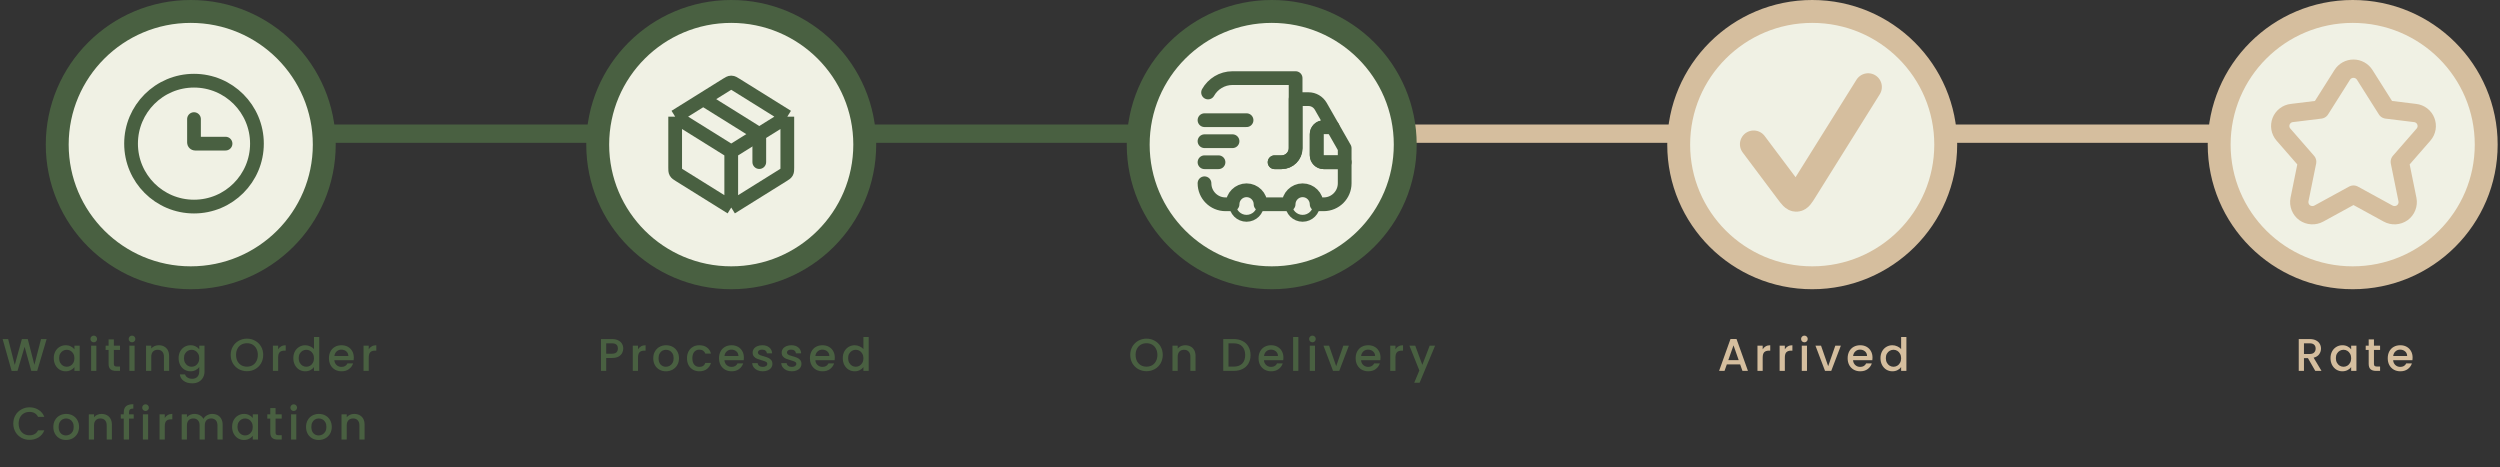 <svg width="546" height="102" viewBox="0 0 546 102" fill="none" xmlns="http://www.w3.org/2000/svg">
<rect x="0" y="0" width="546" height="102" fill="#333333" stroke="none"/>
<line x1="10.781" y1="29.193" x2="153.057" y2="29.193" stroke="#496041" stroke-width="4"/>
<line x1="147.584" y1="29.193" x2="289.859" y2="29.193" stroke="#496041" stroke-width="4"/>
<line x1="265.627" y1="29.193" x2="407.902" y2="29.193" stroke="#D5BE9E" stroke-width="4"/>
<line x1="378.195" y1="29.193" x2="520.471" y2="29.193" stroke="#D5BE9E" stroke-width="4"/>
<path d="M10.183 74.05L8.123 81H6.833L5.373 75.74L3.823 81L2.543 81.01L0.573 74.05H1.783L3.223 79.71L4.783 74.05H6.063L7.513 79.68L8.963 74.05H10.183ZM11.743 78.22C11.743 77.667 11.857 77.177 12.083 76.75C12.317 76.323 12.63 75.993 13.023 75.76C13.423 75.52 13.863 75.4 14.343 75.4C14.777 75.4 15.153 75.487 15.473 75.66C15.8 75.827 16.06 76.037 16.253 76.29V75.49H17.403V81H16.253V80.18C16.06 80.44 15.797 80.657 15.463 80.83C15.13 81.003 14.75 81.09 14.323 81.09C13.85 81.09 13.417 80.97 13.023 80.73C12.63 80.483 12.317 80.143 12.083 79.71C11.857 79.27 11.743 78.773 11.743 78.22ZM16.253 78.24C16.253 77.86 16.173 77.53 16.013 77.25C15.86 76.97 15.657 76.757 15.403 76.61C15.15 76.463 14.877 76.39 14.583 76.39C14.29 76.39 14.017 76.463 13.763 76.61C13.51 76.75 13.303 76.96 13.143 77.24C12.99 77.513 12.913 77.84 12.913 78.22C12.913 78.6 12.99 78.933 13.143 79.22C13.303 79.507 13.51 79.727 13.763 79.88C14.023 80.027 14.297 80.1 14.583 80.1C14.877 80.1 15.15 80.027 15.403 79.88C15.657 79.733 15.86 79.52 16.013 79.24C16.173 78.953 16.253 78.62 16.253 78.24ZM20.481 74.76C20.274 74.76 20.101 74.69 19.961 74.55C19.821 74.41 19.751 74.237 19.751 74.03C19.751 73.823 19.821 73.65 19.961 73.51C20.101 73.37 20.274 73.3 20.481 73.3C20.681 73.3 20.851 73.37 20.991 73.51C21.131 73.65 21.201 73.823 21.201 74.03C21.201 74.237 21.131 74.41 20.991 74.55C20.851 74.69 20.681 74.76 20.481 74.76ZM21.041 75.49V81H19.901V75.49H21.041ZM24.867 76.42V79.47C24.867 79.677 24.914 79.827 25.007 79.92C25.107 80.007 25.274 80.05 25.507 80.05H26.207V81H25.307C24.794 81 24.401 80.88 24.127 80.64C23.854 80.4 23.717 80.01 23.717 79.47V76.42H23.067V75.49H23.717V74.12H24.867V75.49H26.207V76.42H24.867ZM28.838 74.76C28.631 74.76 28.458 74.69 28.318 74.55C28.178 74.41 28.108 74.237 28.108 74.03C28.108 73.823 28.178 73.65 28.318 73.51C28.458 73.37 28.631 73.3 28.838 73.3C29.038 73.3 29.208 73.37 29.348 73.51C29.488 73.65 29.558 73.823 29.558 74.03C29.558 74.237 29.488 74.41 29.348 74.55C29.208 74.69 29.038 74.76 28.838 74.76ZM29.398 75.49V81H28.258V75.49H29.398ZM34.675 75.4C35.108 75.4 35.495 75.49 35.835 75.67C36.181 75.85 36.451 76.117 36.645 76.47C36.838 76.823 36.935 77.25 36.935 77.75V81H35.805V77.92C35.805 77.427 35.681 77.05 35.435 76.79C35.188 76.523 34.851 76.39 34.425 76.39C33.998 76.39 33.658 76.523 33.405 76.79C33.158 77.05 33.035 77.427 33.035 77.92V81H31.895V75.49H33.035V76.12C33.221 75.893 33.458 75.717 33.745 75.59C34.038 75.463 34.348 75.4 34.675 75.4ZM41.609 75.4C42.036 75.4 42.412 75.487 42.739 75.66C43.072 75.827 43.332 76.037 43.519 76.29V75.49H44.669V81.09C44.669 81.597 44.562 82.047 44.349 82.44C44.136 82.84 43.826 83.153 43.419 83.38C43.019 83.607 42.539 83.72 41.979 83.72C41.232 83.72 40.612 83.543 40.119 83.19C39.626 82.843 39.346 82.37 39.279 81.77H40.409C40.496 82.057 40.679 82.287 40.959 82.46C41.246 82.64 41.586 82.73 41.979 82.73C42.439 82.73 42.809 82.59 43.089 82.31C43.376 82.03 43.519 81.623 43.519 81.09V80.17C43.326 80.43 43.062 80.65 42.729 80.83C42.402 81.003 42.029 81.09 41.609 81.09C41.129 81.09 40.689 80.97 40.289 80.73C39.896 80.483 39.582 80.143 39.349 79.71C39.122 79.27 39.009 78.773 39.009 78.22C39.009 77.667 39.122 77.177 39.349 76.75C39.582 76.323 39.896 75.993 40.289 75.76C40.689 75.52 41.129 75.4 41.609 75.4ZM43.519 78.24C43.519 77.86 43.439 77.53 43.279 77.25C43.126 76.97 42.922 76.757 42.669 76.61C42.416 76.463 42.142 76.39 41.849 76.39C41.556 76.39 41.282 76.463 41.029 76.61C40.776 76.75 40.569 76.96 40.409 77.24C40.256 77.513 40.179 77.84 40.179 78.22C40.179 78.6 40.256 78.933 40.409 79.22C40.569 79.507 40.776 79.727 41.029 79.88C41.289 80.027 41.562 80.1 41.849 80.1C42.142 80.1 42.416 80.027 42.669 79.88C42.922 79.733 43.126 79.52 43.279 79.24C43.439 78.953 43.519 78.62 43.519 78.24ZM53.934 81.07C53.287 81.07 52.691 80.92 52.144 80.62C51.604 80.313 51.174 79.89 50.854 79.35C50.541 78.803 50.384 78.19 50.384 77.51C50.384 76.83 50.541 76.22 50.854 75.68C51.174 75.14 51.604 74.72 52.144 74.42C52.691 74.113 53.287 73.96 53.934 73.96C54.587 73.96 55.184 74.113 55.724 74.42C56.271 74.72 56.701 75.14 57.014 75.68C57.327 76.22 57.484 76.83 57.484 77.51C57.484 78.19 57.327 78.803 57.014 79.35C56.701 79.89 56.271 80.313 55.724 80.62C55.184 80.92 54.587 81.07 53.934 81.07ZM53.934 80.08C54.394 80.08 54.804 79.977 55.164 79.77C55.524 79.557 55.804 79.257 56.004 78.87C56.211 78.477 56.314 78.023 56.314 77.51C56.314 76.997 56.211 76.547 56.004 76.16C55.804 75.773 55.524 75.477 55.164 75.27C54.804 75.063 54.394 74.96 53.934 74.96C53.474 74.96 53.064 75.063 52.704 75.27C52.344 75.477 52.061 75.773 51.854 76.16C51.654 76.547 51.554 76.997 51.554 77.51C51.554 78.023 51.654 78.477 51.854 78.87C52.061 79.257 52.344 79.557 52.704 79.77C53.064 79.977 53.474 80.08 53.934 80.08ZM60.746 76.29C60.912 76.01 61.132 75.793 61.406 75.64C61.686 75.48 62.016 75.4 62.396 75.4V76.58H62.106C61.659 76.58 61.319 76.693 61.086 76.92C60.859 77.147 60.746 77.54 60.746 78.1V81H59.606V75.49H60.746V76.29ZM64.064 78.22C64.064 77.667 64.177 77.177 64.404 76.75C64.637 76.323 64.95 75.993 65.344 75.76C65.744 75.52 66.187 75.4 66.674 75.4C67.034 75.4 67.387 75.48 67.734 75.64C68.087 75.793 68.367 76 68.574 76.26V73.6H69.724V81H68.574V80.17C68.387 80.437 68.127 80.657 67.794 80.83C67.467 81.003 67.09 81.09 66.664 81.09C66.184 81.09 65.744 80.97 65.344 80.73C64.95 80.483 64.637 80.143 64.404 79.71C64.177 79.27 64.064 78.773 64.064 78.22ZM68.574 78.24C68.574 77.86 68.494 77.53 68.334 77.25C68.18 76.97 67.977 76.757 67.724 76.61C67.47 76.463 67.197 76.39 66.904 76.39C66.61 76.39 66.337 76.463 66.084 76.61C65.83 76.75 65.624 76.96 65.464 77.24C65.31 77.513 65.234 77.84 65.234 78.22C65.234 78.6 65.31 78.933 65.464 79.22C65.624 79.507 65.83 79.727 66.084 79.88C66.344 80.027 66.617 80.1 66.904 80.1C67.197 80.1 67.47 80.027 67.724 79.88C67.977 79.733 68.18 79.52 68.334 79.24C68.494 78.953 68.574 78.62 68.574 78.24ZM77.271 78.11C77.271 78.317 77.258 78.503 77.231 78.67H73.021C73.054 79.11 73.218 79.463 73.511 79.73C73.804 79.997 74.164 80.13 74.591 80.13C75.204 80.13 75.638 79.873 75.891 79.36H77.121C76.954 79.867 76.651 80.283 76.211 80.61C75.778 80.93 75.238 81.09 74.591 81.09C74.064 81.09 73.591 80.973 73.171 80.74C72.758 80.5 72.431 80.167 72.191 79.74C71.958 79.307 71.841 78.807 71.841 78.24C71.841 77.673 71.954 77.177 72.181 76.75C72.414 76.317 72.738 75.983 73.151 75.75C73.571 75.517 74.051 75.4 74.591 75.4C75.111 75.4 75.574 75.513 75.981 75.74C76.388 75.967 76.704 76.287 76.931 76.7C77.158 77.107 77.271 77.577 77.271 78.11ZM76.081 77.75C76.074 77.33 75.924 76.993 75.631 76.74C75.338 76.487 74.974 76.36 74.541 76.36C74.148 76.36 73.811 76.487 73.531 76.74C73.251 76.987 73.084 77.323 73.031 77.75H76.081ZM80.533 76.29C80.7 76.01 80.919 75.793 81.193 75.64C81.473 75.48 81.803 75.4 82.183 75.4V76.58H81.893C81.446 76.58 81.106 76.693 80.873 76.92C80.646 77.147 80.533 77.54 80.533 78.1V81H79.393V75.49H80.533V76.29ZM2.903 92.51C2.903 91.83 3.06 91.22 3.373 90.68C3.693 90.14 4.123 89.72 4.663 89.42C5.21 89.113 5.807 88.96 6.453 88.96C7.193 88.96 7.85 89.143 8.423 89.51C9.003 89.87 9.423 90.383 9.683 91.05H8.313C8.133 90.683 7.883 90.41 7.563 90.23C7.243 90.05 6.873 89.96 6.453 89.96C5.993 89.96 5.583 90.063 5.223 90.27C4.863 90.477 4.58 90.773 4.373 91.16C4.173 91.547 4.073 91.997 4.073 92.51C4.073 93.023 4.173 93.473 4.373 93.86C4.58 94.247 4.863 94.547 5.223 94.76C5.583 94.967 5.993 95.07 6.453 95.07C6.873 95.07 7.243 94.98 7.563 94.8C7.883 94.62 8.133 94.347 8.313 93.98H9.683C9.423 94.647 9.003 95.16 8.423 95.52C7.85 95.88 7.193 96.06 6.453 96.06C5.8 96.06 5.203 95.91 4.663 95.61C4.123 95.303 3.693 94.88 3.373 94.34C3.06 93.8 2.903 93.19 2.903 92.51ZM14.408 96.09C13.888 96.09 13.418 95.973 12.998 95.74C12.578 95.5 12.248 95.167 12.008 94.74C11.768 94.307 11.648 93.807 11.648 93.24C11.648 92.68 11.771 92.183 12.018 91.75C12.264 91.317 12.601 90.983 13.028 90.75C13.454 90.517 13.931 90.4 14.458 90.4C14.985 90.4 15.461 90.517 15.888 90.75C16.314 90.983 16.651 91.317 16.898 91.75C17.145 92.183 17.268 92.68 17.268 93.24C17.268 93.8 17.141 94.297 16.888 94.73C16.634 95.163 16.288 95.5 15.848 95.74C15.415 95.973 14.934 96.09 14.408 96.09ZM14.408 95.1C14.701 95.1 14.975 95.03 15.228 94.89C15.488 94.75 15.698 94.54 15.858 94.26C16.018 93.98 16.098 93.64 16.098 93.24C16.098 92.84 16.021 92.503 15.868 92.23C15.714 91.95 15.511 91.74 15.258 91.6C15.005 91.46 14.731 91.39 14.438 91.39C14.145 91.39 13.871 91.46 13.618 91.6C13.371 91.74 13.175 91.95 13.028 92.23C12.881 92.503 12.808 92.84 12.808 93.24C12.808 93.833 12.958 94.293 13.258 94.62C13.565 94.94 13.948 95.1 14.408 95.1ZM22.175 90.4C22.608 90.4 22.995 90.49 23.335 90.67C23.681 90.85 23.951 91.117 24.145 91.47C24.338 91.823 24.435 92.25 24.435 92.75V96H23.305V92.92C23.305 92.427 23.181 92.05 22.935 91.79C22.688 91.523 22.351 91.39 21.925 91.39C21.498 91.39 21.158 91.523 20.905 91.79C20.658 92.05 20.535 92.427 20.535 92.92V96H19.395V90.49H20.535V91.12C20.721 90.893 20.958 90.717 21.245 90.59C21.538 90.463 21.848 90.4 22.175 90.4ZM29.199 91.42H28.179V96H27.029V91.42H26.379V90.49H27.029V90.1C27.029 89.467 27.196 89.007 27.529 88.72C27.869 88.427 28.399 88.28 29.119 88.28V89.23C28.772 89.23 28.529 89.297 28.389 89.43C28.249 89.557 28.179 89.78 28.179 90.1V90.49H29.199V91.42ZM31.789 89.76C31.582 89.76 31.409 89.69 31.269 89.55C31.129 89.41 31.059 89.237 31.059 89.03C31.059 88.823 31.129 88.65 31.269 88.51C31.409 88.37 31.582 88.3 31.789 88.3C31.989 88.3 32.159 88.37 32.299 88.51C32.439 88.65 32.509 88.823 32.509 89.03C32.509 89.237 32.439 89.41 32.299 89.55C32.159 89.69 31.989 89.76 31.789 89.76ZM32.349 90.49V96H31.209V90.49H32.349ZM35.986 91.29C36.153 91.01 36.373 90.793 36.646 90.64C36.926 90.48 37.256 90.4 37.636 90.4V91.58H37.346C36.899 91.58 36.559 91.693 36.326 91.92C36.099 92.147 35.986 92.54 35.986 93.1V96H34.846V90.49H35.986V91.29ZM46.354 90.4C46.787 90.4 47.174 90.49 47.514 90.67C47.861 90.85 48.13 91.117 48.324 91.47C48.524 91.823 48.624 92.25 48.624 92.75V96H47.494V92.92C47.494 92.427 47.37 92.05 47.124 91.79C46.877 91.523 46.541 91.39 46.114 91.39C45.687 91.39 45.347 91.523 45.094 91.79C44.847 92.05 44.724 92.427 44.724 92.92V96H43.594V92.92C43.594 92.427 43.471 92.05 43.224 91.79C42.977 91.523 42.641 91.39 42.214 91.39C41.787 91.39 41.447 91.523 41.194 91.79C40.947 92.05 40.824 92.427 40.824 92.92V96H39.684V90.49H40.824V91.12C41.011 90.893 41.247 90.717 41.534 90.59C41.821 90.463 42.127 90.4 42.454 90.4C42.894 90.4 43.287 90.493 43.634 90.68C43.98 90.867 44.247 91.137 44.434 91.49C44.6 91.157 44.861 90.893 45.214 90.7C45.567 90.5 45.947 90.4 46.354 90.4ZM50.694 93.22C50.694 92.667 50.808 92.177 51.034 91.75C51.268 91.323 51.581 90.993 51.974 90.76C52.374 90.52 52.814 90.4 53.294 90.4C53.728 90.4 54.104 90.487 54.424 90.66C54.751 90.827 55.011 91.037 55.204 91.29V90.49H56.354V96H55.204V95.18C55.011 95.44 54.748 95.657 54.414 95.83C54.081 96.003 53.701 96.09 53.274 96.09C52.801 96.09 52.368 95.97 51.974 95.73C51.581 95.483 51.268 95.143 51.034 94.71C50.808 94.27 50.694 93.773 50.694 93.22ZM55.204 93.24C55.204 92.86 55.124 92.53 54.964 92.25C54.811 91.97 54.608 91.757 54.354 91.61C54.101 91.463 53.828 91.39 53.534 91.39C53.241 91.39 52.968 91.463 52.714 91.61C52.461 91.75 52.254 91.96 52.094 92.24C51.941 92.513 51.864 92.84 51.864 93.22C51.864 93.6 51.941 93.933 52.094 94.22C52.254 94.507 52.461 94.727 52.714 94.88C52.974 95.027 53.248 95.1 53.534 95.1C53.828 95.1 54.101 95.027 54.354 94.88C54.608 94.733 54.811 94.52 54.964 94.24C55.124 93.953 55.204 93.62 55.204 93.24ZM60.182 91.42V94.47C60.182 94.677 60.228 94.827 60.322 94.92C60.422 95.007 60.589 95.05 60.822 95.05H61.522V96H60.622C60.108 96 59.715 95.88 59.442 95.64C59.169 95.4 59.032 95.01 59.032 94.47V91.42H58.382V90.49H59.032V89.12H60.182V90.49H61.522V91.42H60.182ZM64.153 89.76C63.946 89.76 63.773 89.69 63.633 89.55C63.492 89.41 63.422 89.237 63.422 89.03C63.422 88.823 63.492 88.65 63.633 88.51C63.773 88.37 63.946 88.3 64.153 88.3C64.353 88.3 64.522 88.37 64.662 88.51C64.802 88.65 64.873 88.823 64.873 89.03C64.873 89.237 64.802 89.41 64.662 89.55C64.522 89.69 64.353 89.76 64.153 89.76ZM64.713 90.49V96H63.572V90.49H64.713ZM69.599 96.09C69.079 96.09 68.609 95.973 68.189 95.74C67.769 95.5 67.439 95.167 67.199 94.74C66.959 94.307 66.839 93.807 66.839 93.24C66.839 92.68 66.963 92.183 67.209 91.75C67.456 91.317 67.793 90.983 68.219 90.75C68.646 90.517 69.123 90.4 69.649 90.4C70.176 90.4 70.653 90.517 71.079 90.75C71.506 90.983 71.843 91.317 72.089 91.75C72.336 92.183 72.459 92.68 72.459 93.24C72.459 93.8 72.332 94.297 72.079 94.73C71.826 95.163 71.479 95.5 71.039 95.74C70.606 95.973 70.126 96.09 69.599 96.09ZM69.599 95.1C69.892 95.1 70.166 95.03 70.419 94.89C70.679 94.75 70.889 94.54 71.049 94.26C71.209 93.98 71.289 93.64 71.289 93.24C71.289 92.84 71.213 92.503 71.059 92.23C70.906 91.95 70.703 91.74 70.449 91.6C70.196 91.46 69.922 91.39 69.629 91.39C69.336 91.39 69.062 91.46 68.809 91.6C68.562 91.74 68.366 91.95 68.219 92.23C68.073 92.503 67.999 92.84 67.999 93.24C67.999 93.833 68.149 94.293 68.449 94.62C68.756 94.94 69.139 95.1 69.599 95.1ZM77.366 90.4C77.799 90.4 78.186 90.49 78.526 90.67C78.873 90.85 79.143 91.117 79.336 91.47C79.529 91.823 79.626 92.25 79.626 92.75V96H78.496V92.92C78.496 92.427 78.373 92.05 78.126 91.79C77.879 91.523 77.543 91.39 77.116 91.39C76.689 91.39 76.35 91.523 76.096 91.79C75.85 92.05 75.726 92.427 75.726 92.92V96H74.586V90.49H75.726V91.12C75.913 90.893 76.15 90.717 76.436 90.59C76.73 90.463 77.04 90.4 77.366 90.4Z" fill="#496041"/>
<path d="M136.116 76.12C136.116 76.473 136.033 76.807 135.866 77.12C135.699 77.433 135.433 77.69 135.066 77.89C134.699 78.083 134.229 78.18 133.656 78.18H132.396V81H131.256V74.05H133.656C134.189 74.05 134.639 74.143 135.006 74.33C135.379 74.51 135.656 74.757 135.836 75.07C136.023 75.383 136.116 75.733 136.116 76.12ZM133.656 77.25C134.089 77.25 134.413 77.153 134.626 76.96C134.839 76.76 134.946 76.48 134.946 76.12C134.946 75.36 134.516 74.98 133.656 74.98H132.396V77.25H133.656ZM139.343 76.29C139.51 76.01 139.73 75.793 140.003 75.64C140.283 75.48 140.613 75.4 140.993 75.4V76.58H140.703C140.257 76.58 139.917 76.693 139.683 76.92C139.457 77.147 139.343 77.54 139.343 78.1V81H138.203V75.49H139.343V76.29ZM145.431 81.09C144.911 81.09 144.441 80.973 144.021 80.74C143.601 80.5 143.271 80.167 143.031 79.74C142.791 79.307 142.671 78.807 142.671 78.24C142.671 77.68 142.795 77.183 143.041 76.75C143.288 76.317 143.625 75.983 144.051 75.75C144.478 75.517 144.955 75.4 145.481 75.4C146.008 75.4 146.485 75.517 146.911 75.75C147.338 75.983 147.675 76.317 147.921 76.75C148.168 77.183 148.291 77.68 148.291 78.24C148.291 78.8 148.165 79.297 147.911 79.73C147.658 80.163 147.311 80.5 146.871 80.74C146.438 80.973 145.958 81.09 145.431 81.09ZM145.431 80.1C145.725 80.1 145.998 80.03 146.251 79.89C146.511 79.75 146.721 79.54 146.881 79.26C147.041 78.98 147.121 78.64 147.121 78.24C147.121 77.84 147.045 77.503 146.891 77.23C146.738 76.95 146.535 76.74 146.281 76.6C146.028 76.46 145.755 76.39 145.461 76.39C145.168 76.39 144.895 76.46 144.641 76.6C144.395 76.74 144.198 76.95 144.051 77.23C143.905 77.503 143.831 77.84 143.831 78.24C143.831 78.833 143.981 79.293 144.281 79.62C144.588 79.94 144.971 80.1 145.431 80.1ZM150.038 78.24C150.038 77.673 150.152 77.177 150.378 76.75C150.612 76.317 150.932 75.983 151.338 75.75C151.745 75.517 152.212 75.4 152.738 75.4C153.405 75.4 153.955 75.56 154.388 75.88C154.828 76.193 155.125 76.643 155.278 77.23H154.048C153.948 76.957 153.788 76.743 153.568 76.59C153.348 76.437 153.072 76.36 152.738 76.36C152.272 76.36 151.898 76.527 151.618 76.86C151.345 77.187 151.208 77.647 151.208 78.24C151.208 78.833 151.345 79.297 151.618 79.63C151.898 79.963 152.272 80.13 152.738 80.13C153.398 80.13 153.835 79.84 154.048 79.26H155.278C155.118 79.82 154.818 80.267 154.378 80.6C153.938 80.927 153.392 81.09 152.738 81.09C152.212 81.09 151.745 80.973 151.338 80.74C150.932 80.5 150.612 80.167 150.378 79.74C150.152 79.307 150.038 78.807 150.038 78.24ZM162.464 78.11C162.464 78.317 162.451 78.503 162.424 78.67H158.214C158.248 79.11 158.411 79.463 158.704 79.73C158.998 79.997 159.358 80.13 159.784 80.13C160.398 80.13 160.831 79.873 161.084 79.36H162.314C162.148 79.867 161.844 80.283 161.404 80.61C160.971 80.93 160.431 81.09 159.784 81.09C159.258 81.09 158.784 80.973 158.364 80.74C157.951 80.5 157.624 80.167 157.384 79.74C157.151 79.307 157.034 78.807 157.034 78.24C157.034 77.673 157.148 77.177 157.374 76.75C157.608 76.317 157.931 75.983 158.344 75.75C158.764 75.517 159.244 75.4 159.784 75.4C160.304 75.4 160.768 75.513 161.174 75.74C161.581 75.967 161.898 76.287 162.124 76.7C162.351 77.107 162.464 77.577 162.464 78.11ZM161.274 77.75C161.268 77.33 161.118 76.993 160.824 76.74C160.531 76.487 160.168 76.36 159.734 76.36C159.341 76.36 159.004 76.487 158.724 76.74C158.444 76.987 158.278 77.323 158.224 77.75H161.274ZM166.586 81.09C166.153 81.09 165.763 81.013 165.416 80.86C165.076 80.7 164.806 80.487 164.606 80.22C164.406 79.947 164.3 79.643 164.286 79.31H165.466C165.486 79.543 165.596 79.74 165.796 79.9C166.003 80.053 166.26 80.13 166.566 80.13C166.886 80.13 167.133 80.07 167.306 79.95C167.486 79.823 167.576 79.663 167.576 79.47C167.576 79.263 167.476 79.11 167.276 79.01C167.083 78.91 166.773 78.8 166.346 78.68C165.933 78.567 165.596 78.457 165.336 78.35C165.076 78.243 164.85 78.08 164.656 77.86C164.47 77.64 164.376 77.35 164.376 76.99C164.376 76.697 164.463 76.43 164.636 76.19C164.81 75.943 165.056 75.75 165.376 75.61C165.703 75.47 166.076 75.4 166.496 75.4C167.123 75.4 167.626 75.56 168.006 75.88C168.393 76.193 168.6 76.623 168.626 77.17H167.486C167.466 76.923 167.366 76.727 167.186 76.58C167.006 76.433 166.763 76.36 166.456 76.36C166.156 76.36 165.926 76.417 165.766 76.53C165.606 76.643 165.526 76.793 165.526 76.98C165.526 77.127 165.58 77.25 165.686 77.35C165.793 77.45 165.923 77.53 166.076 77.59C166.23 77.643 166.456 77.713 166.756 77.8C167.156 77.907 167.483 78.017 167.736 78.13C167.996 78.237 168.22 78.397 168.406 78.61C168.593 78.823 168.69 79.107 168.696 79.46C168.696 79.773 168.61 80.053 168.436 80.3C168.263 80.547 168.016 80.74 167.696 80.88C167.383 81.02 167.013 81.09 166.586 81.09ZM172.928 81.09C172.495 81.09 172.105 81.013 171.758 80.86C171.418 80.7 171.148 80.487 170.948 80.22C170.748 79.947 170.641 79.643 170.628 79.31H171.808C171.828 79.543 171.938 79.74 172.138 79.9C172.345 80.053 172.601 80.13 172.908 80.13C173.228 80.13 173.475 80.07 173.648 79.95C173.828 79.823 173.918 79.663 173.918 79.47C173.918 79.263 173.818 79.11 173.618 79.01C173.425 78.91 173.115 78.8 172.688 78.68C172.275 78.567 171.938 78.457 171.678 78.35C171.418 78.243 171.191 78.08 170.998 77.86C170.811 77.64 170.718 77.35 170.718 76.99C170.718 76.697 170.805 76.43 170.978 76.19C171.151 75.943 171.398 75.75 171.718 75.61C172.045 75.47 172.418 75.4 172.838 75.4C173.465 75.4 173.968 75.56 174.348 75.88C174.735 76.193 174.941 76.623 174.968 77.17H173.828C173.808 76.923 173.708 76.727 173.528 76.58C173.348 76.433 173.105 76.36 172.798 76.36C172.498 76.36 172.268 76.417 172.108 76.53C171.948 76.643 171.868 76.793 171.868 76.98C171.868 77.127 171.921 77.25 172.028 77.35C172.135 77.45 172.265 77.53 172.418 77.59C172.571 77.643 172.798 77.713 173.098 77.8C173.498 77.907 173.825 78.017 174.078 78.13C174.338 78.237 174.561 78.397 174.748 78.61C174.935 78.823 175.031 79.107 175.038 79.46C175.038 79.773 174.951 80.053 174.778 80.3C174.605 80.547 174.358 80.74 174.038 80.88C173.725 81.02 173.355 81.09 172.928 81.09ZM182.32 78.11C182.32 78.317 182.306 78.503 182.28 78.67H178.07C178.103 79.11 178.266 79.463 178.56 79.73C178.853 79.997 179.213 80.13 179.64 80.13C180.253 80.13 180.686 79.873 180.94 79.36H182.17C182.003 79.867 181.7 80.283 181.26 80.61C180.826 80.93 180.286 81.09 179.64 81.09C179.113 81.09 178.64 80.973 178.22 80.74C177.806 80.5 177.48 80.167 177.24 79.74C177.006 79.307 176.89 78.807 176.89 78.24C176.89 77.673 177.003 77.177 177.23 76.75C177.463 76.317 177.786 75.983 178.2 75.75C178.62 75.517 179.1 75.4 179.64 75.4C180.16 75.4 180.623 75.513 181.03 75.74C181.436 75.967 181.753 76.287 181.98 76.7C182.206 77.107 182.32 77.577 182.32 78.11ZM181.13 77.75C181.123 77.33 180.973 76.993 180.68 76.74C180.386 76.487 180.023 76.36 179.59 76.36C179.196 76.36 178.86 76.487 178.58 76.74C178.3 76.987 178.133 77.323 178.08 77.75H181.13ZM184.062 78.22C184.062 77.667 184.175 77.177 184.402 76.75C184.635 76.323 184.948 75.993 185.342 75.76C185.742 75.52 186.185 75.4 186.672 75.4C187.032 75.4 187.385 75.48 187.732 75.64C188.085 75.793 188.365 76 188.572 76.26V73.6H189.722V81H188.572V80.17C188.385 80.437 188.125 80.657 187.792 80.83C187.465 81.003 187.088 81.09 186.662 81.09C186.182 81.09 185.742 80.97 185.342 80.73C184.948 80.483 184.635 80.143 184.402 79.71C184.175 79.27 184.062 78.773 184.062 78.22ZM188.572 78.24C188.572 77.86 188.492 77.53 188.332 77.25C188.178 76.97 187.975 76.757 187.722 76.61C187.468 76.463 187.195 76.39 186.902 76.39C186.608 76.39 186.335 76.463 186.082 76.61C185.828 76.75 185.622 76.96 185.462 77.24C185.308 77.513 185.232 77.84 185.232 78.22C185.232 78.6 185.308 78.933 185.462 79.22C185.622 79.507 185.828 79.727 186.082 79.88C186.342 80.027 186.615 80.1 186.902 80.1C187.195 80.1 187.468 80.027 187.722 79.88C187.975 79.733 188.178 79.52 188.332 79.24C188.492 78.953 188.572 78.62 188.572 78.24Z" fill="#496041"/>
<path d="M250.395 81.07C249.748 81.07 249.152 80.92 248.605 80.62C248.065 80.313 247.635 79.89 247.315 79.35C247.002 78.803 246.845 78.19 246.845 77.51C246.845 76.83 247.002 76.22 247.315 75.68C247.635 75.14 248.065 74.72 248.605 74.42C249.152 74.113 249.748 73.96 250.395 73.96C251.048 73.96 251.645 74.113 252.185 74.42C252.732 74.72 253.162 75.14 253.475 75.68C253.788 76.22 253.945 76.83 253.945 77.51C253.945 78.19 253.788 78.803 253.475 79.35C253.162 79.89 252.732 80.313 252.185 80.62C251.645 80.92 251.048 81.07 250.395 81.07ZM250.395 80.08C250.855 80.08 251.265 79.977 251.625 79.77C251.985 79.557 252.265 79.257 252.465 78.87C252.672 78.477 252.775 78.023 252.775 77.51C252.775 76.997 252.672 76.547 252.465 76.16C252.265 75.773 251.985 75.477 251.625 75.27C251.265 75.063 250.855 74.96 250.395 74.96C249.935 74.96 249.525 75.063 249.165 75.27C248.805 75.477 248.522 75.773 248.315 76.16C248.115 76.547 248.015 76.997 248.015 77.51C248.015 78.023 248.115 78.477 248.315 78.87C248.522 79.257 248.805 79.557 249.165 79.77C249.525 79.977 249.935 80.08 250.395 80.08ZM258.847 75.4C259.28 75.4 259.667 75.49 260.007 75.67C260.354 75.85 260.624 76.117 260.817 76.47C261.01 76.823 261.107 77.25 261.107 77.75V81H259.977V77.92C259.977 77.427 259.854 77.05 259.607 76.79C259.36 76.523 259.024 76.39 258.597 76.39C258.17 76.39 257.83 76.523 257.577 76.79C257.33 77.05 257.207 77.427 257.207 77.92V81H256.067V75.49H257.207V76.12C257.394 75.893 257.63 75.717 257.917 75.59C258.21 75.463 258.52 75.4 258.847 75.4ZM269.429 74.05C270.169 74.05 270.815 74.193 271.369 74.48C271.929 74.76 272.359 75.167 272.659 75.7C272.965 76.227 273.119 76.843 273.119 77.55C273.119 78.257 272.965 78.87 272.659 79.39C272.359 79.91 271.929 80.31 271.369 80.59C270.815 80.863 270.169 81 269.429 81H267.159V74.05H269.429ZM269.429 80.07C270.242 80.07 270.865 79.85 271.299 79.41C271.732 78.97 271.949 78.35 271.949 77.55C271.949 76.743 271.732 76.113 271.299 75.66C270.865 75.207 270.242 74.98 269.429 74.98H268.299V80.07H269.429ZM280.299 78.11C280.299 78.317 280.285 78.503 280.259 78.67H276.049C276.082 79.11 276.245 79.463 276.539 79.73C276.832 79.997 277.192 80.13 277.619 80.13C278.232 80.13 278.665 79.873 278.919 79.36H280.149C279.982 79.867 279.679 80.283 279.239 80.61C278.805 80.93 278.265 81.09 277.619 81.09C277.092 81.09 276.619 80.973 276.199 80.74C275.785 80.5 275.459 80.167 275.219 79.74C274.985 79.307 274.869 78.807 274.869 78.24C274.869 77.673 274.982 77.177 275.209 76.75C275.442 76.317 275.765 75.983 276.179 75.75C276.599 75.517 277.079 75.4 277.619 75.4C278.139 75.4 278.602 75.513 279.009 75.74C279.415 75.967 279.732 76.287 279.959 76.7C280.185 77.107 280.299 77.577 280.299 78.11ZM279.109 77.75C279.102 77.33 278.952 76.993 278.659 76.74C278.365 76.487 278.002 76.36 277.569 76.36C277.175 76.36 276.839 76.487 276.559 76.74C276.279 76.987 276.112 77.323 276.059 77.75H279.109ZM283.56 73.6V81H282.42V73.6H283.56ZM286.637 74.76C286.43 74.76 286.257 74.69 286.117 74.55C285.977 74.41 285.907 74.237 285.907 74.03C285.907 73.823 285.977 73.65 286.117 73.51C286.257 73.37 286.43 73.3 286.637 73.3C286.837 73.3 287.007 73.37 287.147 73.51C287.287 73.65 287.357 73.823 287.357 74.03C287.357 74.237 287.287 74.41 287.147 74.55C287.007 74.69 286.837 74.76 286.637 74.76ZM287.197 75.49V81H286.057V75.49H287.197ZM291.824 79.98L293.384 75.49H294.594L292.494 81H291.134L289.044 75.49H290.264L291.824 79.98ZM301.506 78.11C301.506 78.317 301.492 78.503 301.466 78.67H297.256C297.289 79.11 297.452 79.463 297.746 79.73C298.039 79.997 298.399 80.13 298.826 80.13C299.439 80.13 299.872 79.873 300.126 79.36H301.356C301.189 79.867 300.886 80.283 300.446 80.61C300.012 80.93 299.472 81.09 298.826 81.09C298.299 81.09 297.826 80.973 297.406 80.74C296.992 80.5 296.666 80.167 296.426 79.74C296.192 79.307 296.076 78.807 296.076 78.24C296.076 77.673 296.189 77.177 296.416 76.75C296.649 76.317 296.972 75.983 297.386 75.75C297.806 75.517 298.286 75.4 298.826 75.4C299.346 75.4 299.809 75.513 300.216 75.74C300.622 75.967 300.939 76.287 301.166 76.7C301.392 77.107 301.506 77.577 301.506 78.11ZM300.316 77.75C300.309 77.33 300.159 76.993 299.866 76.74C299.572 76.487 299.209 76.36 298.776 76.36C298.382 76.36 298.046 76.487 297.766 76.74C297.486 76.987 297.319 77.323 297.266 77.75H300.316ZM304.767 76.29C304.934 76.01 305.154 75.793 305.427 75.64C305.707 75.48 306.037 75.4 306.417 75.4V76.58H306.127C305.681 76.58 305.341 76.693 305.107 76.92C304.881 77.147 304.767 77.54 304.767 78.1V81H303.627V75.49H304.767V76.29ZM313.425 75.49L310.045 83.59H308.865L309.985 80.91L307.815 75.49H309.085L310.635 79.69L312.245 75.49H313.425Z" fill="#496041"/>
<path d="M380.049 79.58H377.139L376.639 81H375.449L377.939 74.04H379.259L381.749 81H380.549L380.049 79.58ZM379.729 78.65L378.599 75.42L377.459 78.65H379.729ZM384.971 76.29C385.138 76.01 385.358 75.793 385.631 75.64C385.911 75.48 386.241 75.4 386.621 75.4V76.58H386.331C385.885 76.58 385.545 76.693 385.311 76.92C385.085 77.147 384.971 77.54 384.971 78.1V81H383.831V75.49H384.971V76.29ZM389.809 76.29C389.976 76.01 390.196 75.793 390.469 75.64C390.749 75.48 391.079 75.4 391.459 75.4V76.58H391.169C390.723 76.58 390.383 76.693 390.149 76.92C389.923 77.147 389.809 77.54 389.809 78.1V81H388.669V75.49H389.809V76.29ZM394.087 74.76C393.881 74.76 393.707 74.69 393.567 74.55C393.427 74.41 393.357 74.237 393.357 74.03C393.357 73.823 393.427 73.65 393.567 73.51C393.707 73.37 393.881 73.3 394.087 73.3C394.287 73.3 394.457 73.37 394.597 73.51C394.737 73.65 394.807 73.823 394.807 74.03C394.807 74.237 394.737 74.41 394.597 74.55C394.457 74.69 394.287 74.76 394.087 74.76ZM394.647 75.49V81H393.507V75.49H394.647ZM399.274 79.98L400.834 75.49H402.044L399.944 81H398.584L396.494 75.49H397.714L399.274 79.98ZM408.956 78.11C408.956 78.317 408.942 78.503 408.916 78.67H404.706C404.739 79.11 404.902 79.463 405.196 79.73C405.489 79.997 405.849 80.13 406.276 80.13C406.889 80.13 407.322 79.873 407.576 79.36H408.806C408.639 79.867 408.336 80.283 407.896 80.61C407.462 80.93 406.922 81.09 406.276 81.09C405.749 81.09 405.276 80.973 404.856 80.74C404.442 80.5 404.116 80.167 403.876 79.74C403.642 79.307 403.526 78.807 403.526 78.24C403.526 77.673 403.639 77.177 403.866 76.75C404.099 76.317 404.422 75.983 404.836 75.75C405.256 75.517 405.736 75.4 406.276 75.4C406.796 75.4 407.259 75.513 407.666 75.74C408.072 75.967 408.389 76.287 408.616 76.7C408.842 77.107 408.956 77.577 408.956 78.11ZM407.766 77.75C407.759 77.33 407.609 76.993 407.316 76.74C407.022 76.487 406.659 76.36 406.226 76.36C405.832 76.36 405.496 76.487 405.216 76.74C404.936 76.987 404.769 77.323 404.716 77.75H407.766ZM410.697 78.22C410.697 77.667 410.811 77.177 411.037 76.75C411.271 76.323 411.584 75.993 411.977 75.76C412.377 75.52 412.821 75.4 413.307 75.4C413.667 75.4 414.021 75.48 414.367 75.64C414.721 75.793 415.001 76 415.207 76.26V73.6H416.357V81H415.207V80.17C415.021 80.437 414.761 80.657 414.427 80.83C414.101 81.003 413.724 81.09 413.297 81.09C412.817 81.09 412.377 80.97 411.977 80.73C411.584 80.483 411.271 80.143 411.037 79.71C410.811 79.27 410.697 78.773 410.697 78.22ZM415.207 78.24C415.207 77.86 415.127 77.53 414.967 77.25C414.814 76.97 414.611 76.757 414.357 76.61C414.104 76.463 413.831 76.39 413.537 76.39C413.244 76.39 412.971 76.463 412.717 76.61C412.464 76.75 412.257 76.96 412.097 77.24C411.944 77.513 411.867 77.84 411.867 78.22C411.867 78.6 411.944 78.933 412.097 79.22C412.257 79.507 412.464 79.727 412.717 79.88C412.977 80.027 413.251 80.1 413.537 80.1C413.831 80.1 414.104 80.027 414.357 79.88C414.611 79.733 414.814 79.52 414.967 79.24C415.127 78.953 415.207 78.62 415.207 78.24Z" fill="#D5BE9E"/>
<path d="M505.655 81L504.055 78.22H503.185V81H502.045V74.05H504.445C504.979 74.05 505.429 74.143 505.795 74.33C506.169 74.517 506.445 74.767 506.625 75.08C506.812 75.393 506.905 75.743 506.905 76.13C506.905 76.583 506.772 76.997 506.505 77.37C506.245 77.737 505.842 77.987 505.295 78.12L507.015 81H505.655ZM503.185 77.31H504.445C504.872 77.31 505.192 77.203 505.405 76.99C505.625 76.777 505.735 76.49 505.735 76.13C505.735 75.77 505.629 75.49 505.415 75.29C505.202 75.083 504.879 74.98 504.445 74.98H503.185V77.31ZM508.984 78.22C508.984 77.667 509.097 77.177 509.324 76.75C509.557 76.323 509.87 75.993 510.264 75.76C510.664 75.52 511.104 75.4 511.584 75.4C512.017 75.4 512.394 75.487 512.714 75.66C513.04 75.827 513.3 76.037 513.494 76.29V75.49H514.644V81H513.494V80.18C513.3 80.44 513.037 80.657 512.704 80.83C512.37 81.003 511.99 81.09 511.564 81.09C511.09 81.09 510.657 80.97 510.264 80.73C509.87 80.483 509.557 80.143 509.324 79.71C509.097 79.27 508.984 78.773 508.984 78.22ZM513.494 78.24C513.494 77.86 513.414 77.53 513.254 77.25C513.1 76.97 512.897 76.757 512.644 76.61C512.39 76.463 512.117 76.39 511.824 76.39C511.53 76.39 511.257 76.463 511.004 76.61C510.75 76.75 510.544 76.96 510.384 77.24C510.23 77.513 510.154 77.84 510.154 78.22C510.154 78.6 510.23 78.933 510.384 79.22C510.544 79.507 510.75 79.727 511.004 79.88C511.264 80.027 511.537 80.1 511.824 80.1C512.117 80.1 512.39 80.027 512.644 79.88C512.897 79.733 513.1 79.52 513.254 79.24C513.414 78.953 513.494 78.62 513.494 78.24ZM518.471 76.42V79.47C518.471 79.677 518.518 79.827 518.611 79.92C518.711 80.007 518.878 80.05 519.111 80.05H519.811V81H518.911C518.398 81 518.004 80.88 517.731 80.64C517.458 80.4 517.321 80.01 517.321 79.47V76.42H516.671V75.49H517.321V74.12H518.471V75.49H519.811V76.42H518.471ZM526.912 78.11C526.912 78.317 526.898 78.503 526.872 78.67H522.662C522.695 79.11 522.858 79.463 523.152 79.73C523.445 79.997 523.805 80.13 524.232 80.13C524.845 80.13 525.278 79.873 525.532 79.36H526.762C526.595 79.867 526.292 80.283 525.852 80.61C525.418 80.93 524.878 81.09 524.232 81.09C523.705 81.09 523.232 80.973 522.812 80.74C522.398 80.5 522.072 80.167 521.832 79.74C521.598 79.307 521.482 78.807 521.482 78.24C521.482 77.673 521.595 77.177 521.822 76.75C522.055 76.317 522.378 75.983 522.792 75.75C523.212 75.517 523.692 75.4 524.232 75.4C524.752 75.4 525.215 75.513 525.622 75.74C526.028 75.967 526.345 76.287 526.572 76.7C526.798 77.107 526.912 77.577 526.912 78.11ZM525.722 77.75C525.715 77.33 525.565 76.993 525.272 76.74C524.978 76.487 524.615 76.36 524.182 76.36C523.788 76.36 523.452 76.487 523.172 76.74C522.892 76.987 522.725 77.323 522.672 77.75H525.722Z" fill="#D5BE9E"/>
<path d="M70.82 31.583C70.82 47.639 57.771 60.666 41.66 60.666C25.55 60.666 12.5 47.639 12.5 31.583C12.5 15.527 25.55 2.5 41.66 2.5C57.771 2.5 70.82 15.527 70.82 31.583Z" fill="#F0F1E4" stroke="#496041" stroke-width="5"/>
<path d="M424.947 31.583C424.947 47.639 411.898 60.666 395.787 60.666C379.677 60.666 366.627 47.639 366.627 31.583C366.627 15.527 379.677 2.5 395.787 2.5C411.898 2.5 424.947 15.527 424.947 31.583Z" fill="#F0F1E4" stroke="#D5BE9E" stroke-width="5"/>
<path d="M188.861 31.583C188.861 47.639 175.812 60.666 159.701 60.666C143.591 60.666 130.541 47.639 130.541 31.583C130.541 15.527 143.591 2.5 159.701 2.5C175.812 2.5 188.861 15.527 188.861 31.583Z" fill="#F0F1E4" stroke="#496041" stroke-width="5"/>
<path d="M306.904 31.583C306.904 47.639 293.855 60.666 277.744 60.666C261.634 60.666 248.584 47.639 248.584 31.583C248.584 15.527 261.634 2.5 277.744 2.5C293.855 2.5 306.904 15.527 306.904 31.583Z" fill="#F0F1E4" stroke="#496041" stroke-width="5"/>
<path d="M542.988 31.583C542.988 47.639 529.939 60.666 513.828 60.666C497.718 60.666 484.668 47.639 484.668 31.583C484.668 15.527 497.718 2.5 513.828 2.5C529.939 2.5 542.988 15.527 542.988 31.583Z" fill="#F0F1E4" stroke="#D5BE9E" stroke-width="5"/>
<circle cx="42.37" cy="31.37" r="13.747" stroke="#496041" stroke-width="3"/>
<path d="M49.258 31.37H42.619C42.481 31.37 42.369 31.258 42.369 31.12V26.012" stroke="#496041" stroke-width="3" stroke-linecap="round"/>
<path d="M159.702 45.328V33.11M159.702 45.328L148.397 38.279C147.937 37.992 147.706 37.848 147.581 37.622C147.455 37.396 147.455 37.124 147.455 36.582V25.474M159.702 45.328L165.826 41.51L171.008 38.279C171.468 37.992 171.698 37.848 171.824 37.622C171.949 37.396 171.949 37.124 171.949 36.582V25.474M159.702 33.11L147.455 25.474M159.702 33.11L171.949 25.474M147.455 25.474L158.644 18.498C159.159 18.177 159.416 18.017 159.702 18.017C159.988 18.017 160.246 18.177 160.76 18.498L171.949 25.474" stroke="#496041" stroke-width="3" stroke-linejoin="round"/>
<path d="M164.327 35.401C164.327 36.229 164.999 36.901 165.827 36.901C166.656 36.901 167.327 36.229 167.327 35.401H164.327ZM164.885 28.705L165.679 27.432L164.885 28.705ZM165.702 29.362L164.39 30.09L165.702 29.362ZM152.786 22.929L164.092 29.978L165.679 27.432L154.374 20.384L152.786 22.929ZM167.327 35.401V30.402H164.327V35.401H167.327ZM164.092 29.978C164.21 30.052 164.298 30.107 164.372 30.155C164.446 30.203 164.486 30.231 164.508 30.248C164.528 30.263 164.515 30.256 164.489 30.228C164.459 30.195 164.423 30.149 164.39 30.09L167.013 28.634C166.816 28.278 166.557 28.038 166.33 27.865C166.129 27.711 165.885 27.561 165.679 27.432L164.092 29.978ZM167.327 30.402C167.327 30.159 167.329 29.872 167.305 29.62C167.278 29.337 167.211 28.99 167.013 28.634L164.39 30.09C164.357 30.031 164.337 29.975 164.326 29.933C164.316 29.896 164.316 29.881 164.318 29.907C164.321 29.934 164.324 29.982 164.326 30.071C164.327 30.159 164.327 30.262 164.327 30.402H167.327Z" fill="#496041"/>
<path d="M278.369 35.432H279.9C281.584 35.432 282.962 34.054 282.962 32.37V17.062H269.184C266.888 17.062 264.883 18.332 263.842 20.2" stroke="#496041" stroke-width="3" stroke-linecap="round" stroke-linejoin="round"/>
<path d="M263.062 40.024C263.062 42.565 265.114 44.617 267.655 44.617H269.186C269.186 42.933 270.564 41.555 272.248 41.555C273.931 41.555 275.309 42.933 275.309 44.617H281.433C281.433 42.933 282.81 41.555 284.494 41.555C286.178 41.555 287.556 42.933 287.556 44.617H289.087C291.628 44.617 293.679 42.565 293.679 40.024V35.432H289.087C288.245 35.432 287.556 34.743 287.556 33.901V29.308C287.556 28.466 288.245 27.777 289.087 27.777H291.061L288.444 23.2C287.893 22.251 286.882 21.654 285.78 21.654H282.963V32.37C282.963 34.054 281.586 35.432 279.902 35.432H278.371" stroke="#496041" stroke-width="3" stroke-linecap="round" stroke-linejoin="round"/>
<path d="M272.247 47.678C273.938 47.678 275.309 46.308 275.309 44.617C275.309 42.926 273.938 41.555 272.247 41.555C270.556 41.555 269.186 42.926 269.186 44.617C269.186 46.308 270.556 47.678 272.247 47.678Z" stroke="#496041" stroke-width="1.5" stroke-linecap="round" stroke-linejoin="round"/>
<path d="M284.493 47.678C286.184 47.678 287.555 46.308 287.555 44.617C287.555 42.926 286.184 41.555 284.493 41.555C282.802 41.555 281.432 42.926 281.432 44.617C281.432 46.308 282.802 47.678 284.493 47.678Z" stroke="#496041" stroke-width="1.5" stroke-linecap="round" stroke-linejoin="round"/>
<path d="M293.678 32.37V35.432H289.086C288.244 35.432 287.555 34.743 287.555 33.901V29.308C287.555 28.466 288.244 27.778 289.086 27.778H291.06L293.678 32.37Z" stroke="#496041" stroke-width="3" stroke-linecap="round" stroke-linejoin="round"/>
<path d="M263.062 26.247H272.248" stroke="#496041" stroke-width="3" stroke-linecap="round" stroke-linejoin="round"/>
<path d="M263.062 30.839H269.186" stroke="#496041" stroke-width="3" stroke-linecap="round" stroke-linejoin="round"/>
<path d="M263.062 35.432H266.124" stroke="#496041" stroke-width="3" stroke-linecap="round" stroke-linejoin="round"/>
<path d="M408 19L393.921 41.526C393.219 42.649 392.869 43.21 392.342 43.232C391.816 43.255 391.419 42.725 390.625 41.666L383 31.5" stroke="#D5BE9E" stroke-width="6" stroke-linecap="round"/>
<path d="M511.539 16.363C511.8 15.945 512.163 15.602 512.593 15.363C513.024 15.125 513.508 15 514 15C514.492 15 514.976 15.125 515.406 15.363C515.837 15.602 516.2 15.945 516.461 16.363L521.236 23.919L527.462 24.682C527.978 24.739 528.469 24.937 528.882 25.253C529.294 25.569 529.613 25.992 529.802 26.476C529.992 26.959 530.047 27.486 529.96 27.998C529.872 28.51 529.647 28.989 529.308 29.383L524.115 35.339L525.789 43.585C525.893 44.123 525.843 44.679 525.642 45.19C525.442 45.7 525.1 46.142 524.657 46.465C524.208 46.781 523.679 46.965 523.131 46.995C522.582 47.026 522.037 46.902 521.556 46.637L514 42.502L506.444 46.637C505.963 46.902 505.418 47.026 504.869 46.995C504.321 46.965 503.792 46.781 503.343 46.465C502.9 46.142 502.558 45.7 502.358 45.19C502.157 44.679 502.106 44.123 502.211 43.585L503.885 35.339L498.692 29.383C498.353 28.989 498.128 28.51 498.04 27.998C497.953 27.486 498.008 26.959 498.198 26.476C498.387 25.992 498.706 25.569 499.118 25.253C499.531 24.937 500.021 24.739 500.538 24.682L506.764 23.919L511.539 16.363Z" stroke="#D5BE9E" stroke-width="4" stroke-linecap="round" stroke-linejoin="round"/>
</svg>
